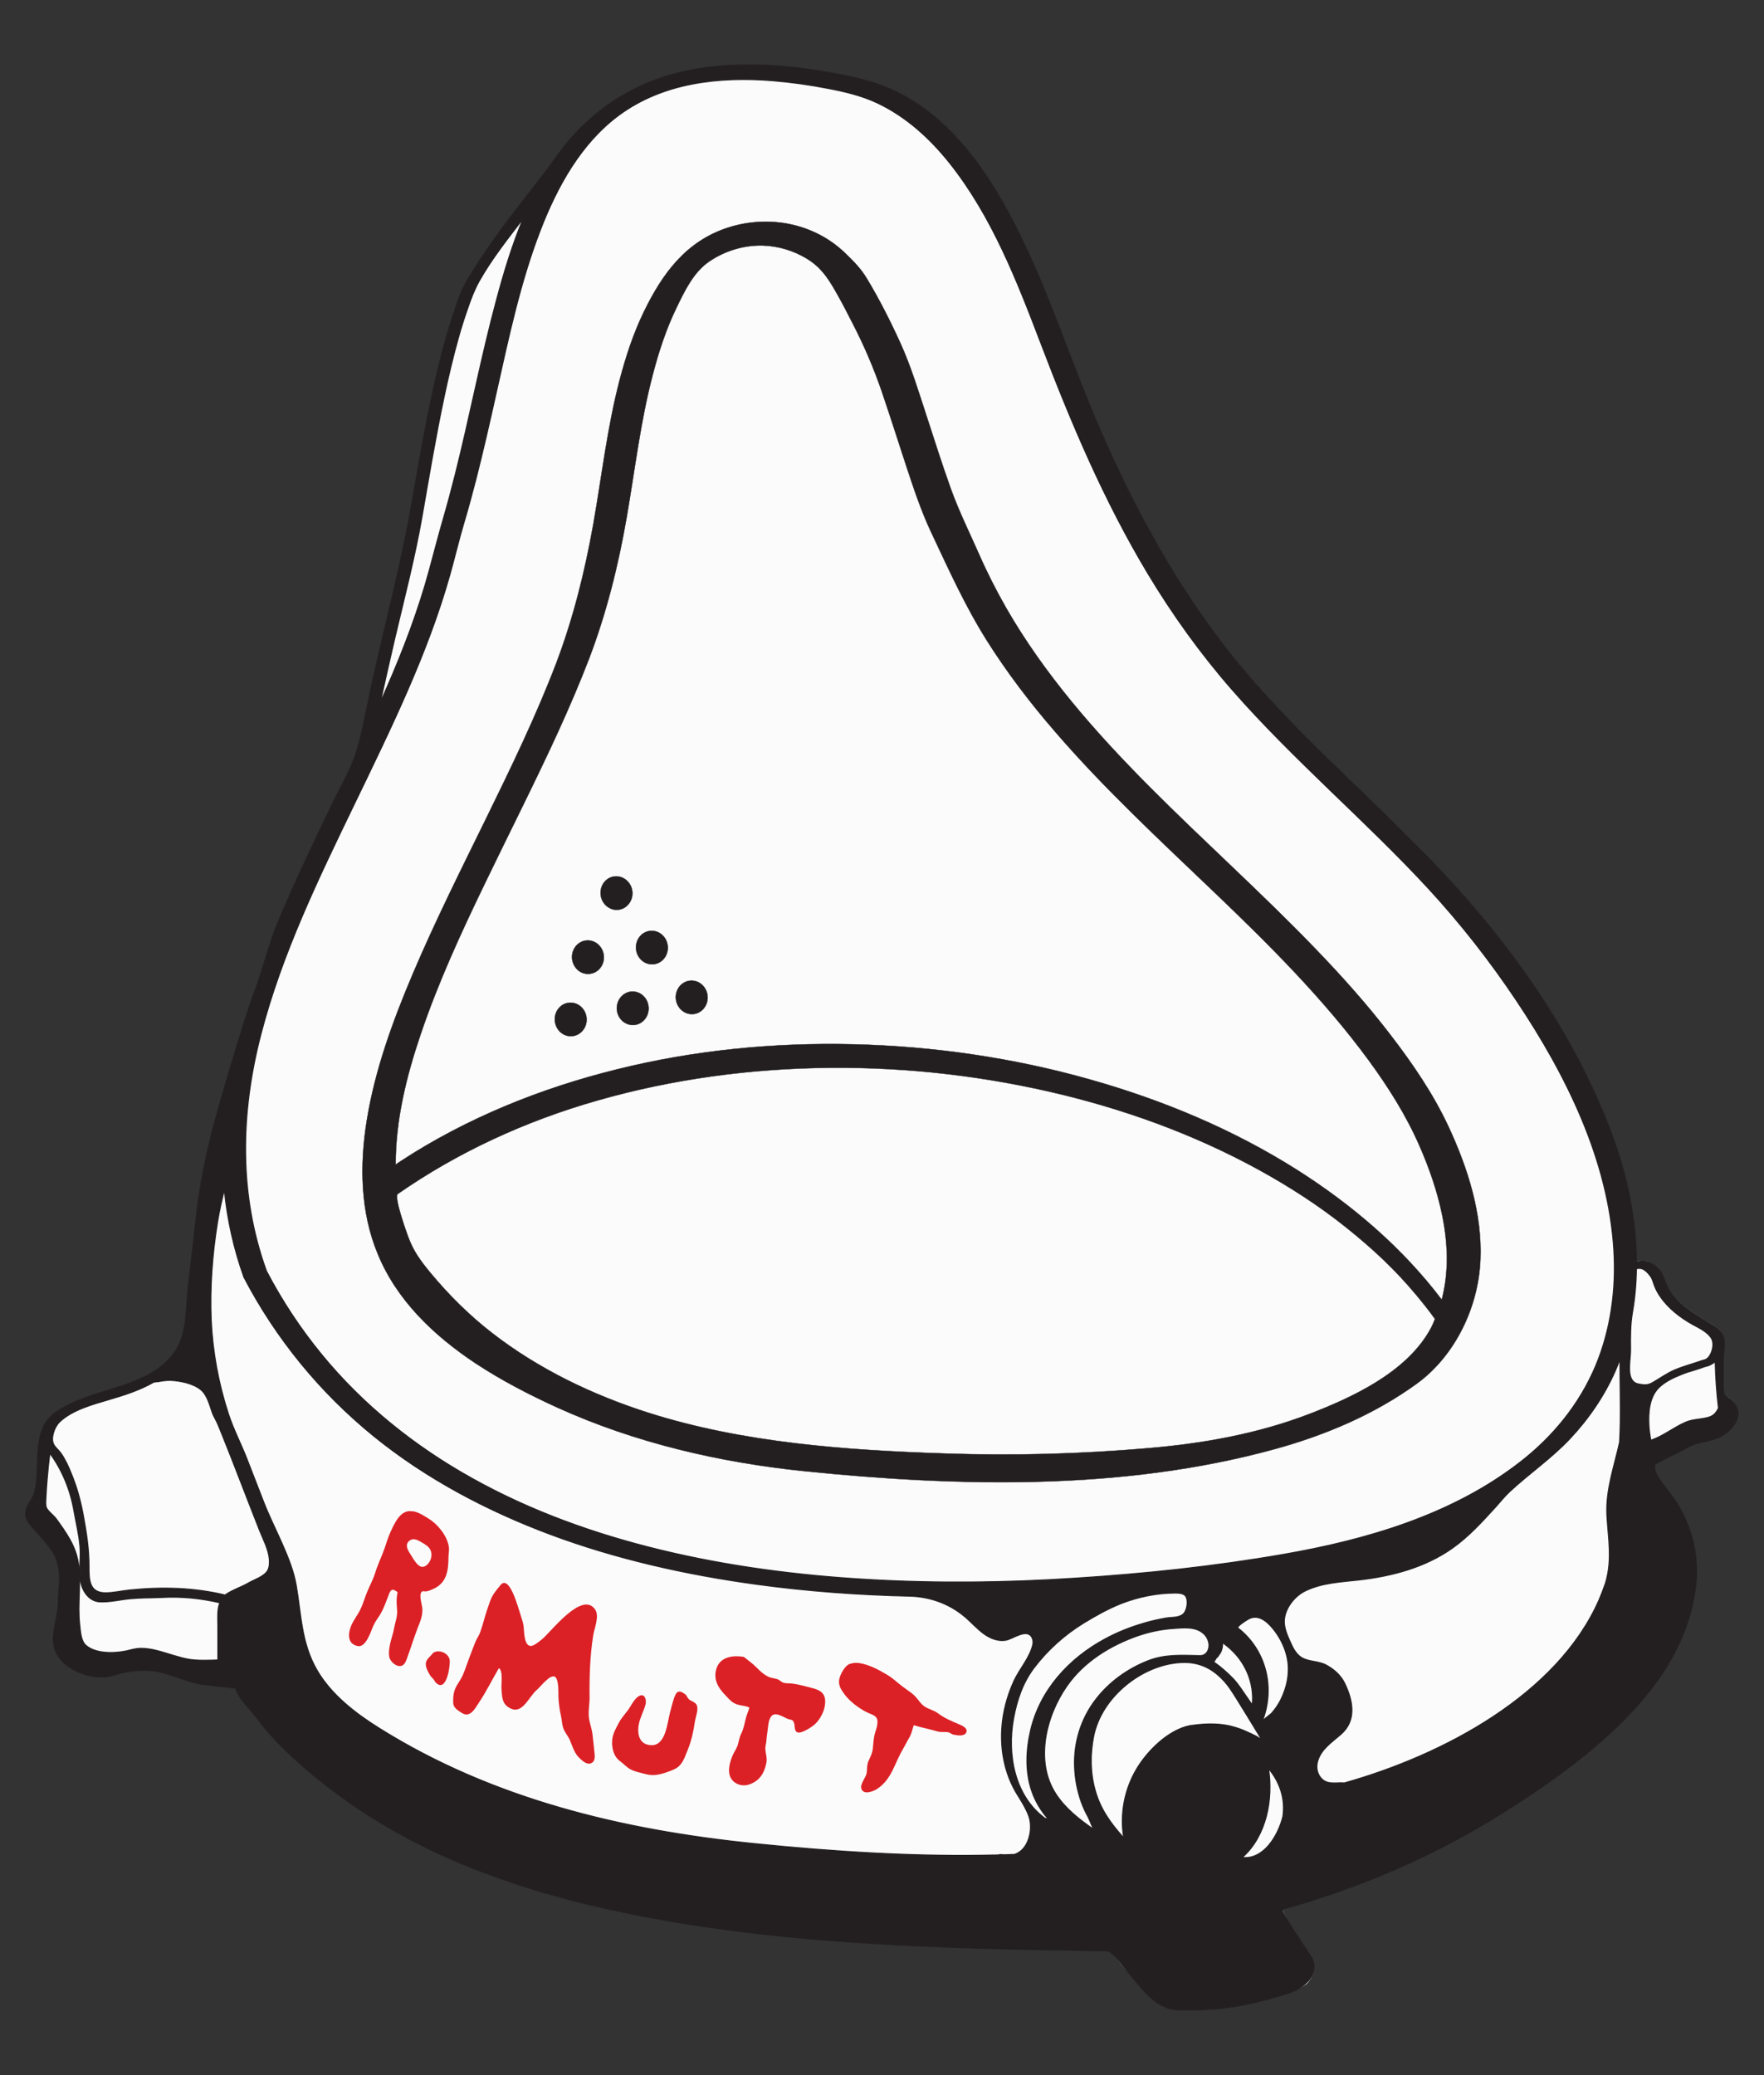 <?xml version="1.0" encoding="utf-8"?>
<!-- Generator: Adobe Illustrator 25.4.1, SVG Export Plug-In . SVG Version: 6.00 Build 0)  -->
<svg version="1.1"
	 id="svg43" inkscape:version="0.92.5 (2060ec1f9f, 2020-04-08)" sodipodi:docname="rmutt.svg" xmlns:cc="http://creativecommons.org/ns#" xmlns:dc="http://purl.org/dc/elements/1.1/" xmlns:inkscape="http://www.inkscape.org/namespaces/inkscape" xmlns:rdf="http://www.w3.org/1999/02/22-rdf-syntax-ns#" xmlns:sodipodi="http://sodipodi.sourceforge.net/DTD/sodipodi-0.dtd" xmlns:svg="http://www.w3.org/2000/svg"
	 xmlns="http://www.w3.org/2000/svg" xmlns:xlink="http://www.w3.org/1999/xlink" x="0px" y="0px" viewBox="0 0 1360 1600"
	 style="enable-background:new 0 0 1360 1600;" xml:space="preserve">
<rect x="0" y="0" width="1360" height="1600" fill="#333333" stroke="none"/>
<style type="text/css">
	.st0{fill:#FBFBFB;}
	.st1{fill:#231F20;stroke:#231F20;stroke-width:0.25;stroke-miterlimit:10;}
	.st2{fill:#231F20;stroke:#231F20;stroke-width:0.75;stroke-miterlimit:10;}
	.st3{fill:#DC2126;}
</style>
<sodipodi:namedview  bordercolor="#666666" borderopacity="1" gridtolerance="10" guidetolerance="10" id="namedview45" inkscape:current-layer="svg43" inkscape:cx="453.0013" inkscape:cy="896.9893" inkscape:pageopacity="0" inkscape:pageshadow="2" inkscape:window-height="1016" inkscape:window-maximized="1" inkscape:window-width="1848" inkscape:window-x="72" inkscape:window-y="27" inkscape:zoom="1.4289716" objecttolerance="10" pagecolor="#ffffff" showgrid="false">
	</sodipodi:namedview>
<g id="Layer_5">
</g>
<g id="g877" transform="translate(-131.053,-2.49)">
	<g id="Layer_4">
		<path id="path3" inkscape:connector-curvature="0" class="st0" d="M553.4,1462.8c8.2,2.4,16.4,4.6,24.6,6.7
			c74.9,18.4,154.1,27.6,230.9,27.4c6.2,0.1,12.4,0.1,18.5,0c7.6,0,15.1,0,22.7-0.1c22.7-0.1,45.3-0.2,67.9,0.3
			c10.1,0,20.2,0,30.6,0c9.7,0,19.7,0,30,0c0.4,0.5,0.8,1.1,1.3,1.6c8.1,7.7,13.6,16.9,21.5,24.8c0.7,0.7,1.4,1.4,2,2.1
			c0.7,0.7,1.3,1.5,1.9,2.2c0.5,0.6,1,1.2,1.5,1.8c1.7,1.6,3.4,3.3,4.9,5.1c1.6,1.8,3.1,3.6,4.6,5.3c3,3.7,6.2,6.6,9.8,8.6
			c0.9,0.5,1.8,1,2.7,1.4c32.7,6,67.7-1.3,98.4-11.6c1-0.4,1.9-0.9,2.9-1.4c2.9-1.4,5.7-3,8.4-4.8c0.9-0.9,1.6-1.8,2.3-2.8
			c2.1-2.9,3.4-6.3,3.3-10.1c-0.2-0.7-0.4-1.4-0.7-2.2c-0.3-0.7-0.6-1.5-1-2.3c-0.4-1.1-0.9-2.2-1.4-3.3c-1.6-3.3-3.7-6.4-6.1-9.2
			c-0.7-1.2-1.4-2.5-2.2-3.7c-4.8-8.1-9.9-16.1-13-24.1c21.1-5.9,42.9-16.4,62-21.3c3.7-1.5,7.4-3,11-4.6c3.6-1.6,7.1-3.2,10.4-4.9
			c11.6-5.3,22.9-11.1,34-17.3c44.5-24.5,86.1-54.6,127.6-83.4c8.9-7.3,17.9-15.6,26.3-24.7c20.5-19.9,37.6-48,44.4-77.1
			c0.6-2.6,1.2-5.3,1.6-7.9c5.3-26-0.2-51.8-13.8-73.3c-1.5-2.1-3.1-4.2-4.6-6.3c-3.3-4.6-9.8-12.1-11.5-17.4
			c-0.6-1.8-0.5-3.5-0.2-5.1c8.5-5,17.5-8.7,26.1-13.5c6.9-3.9,14.5-3.7,21.9-6.7c9.5-3.9,19.8-14.7,14.7-24.5
			c-0.8-1.5-1.8-2.9-3.3-4.3c-1.8-1.7-5.3-3.4-6.2-5.8c-0.5-1.4-0.6-3-0.6-4.5c0-6.9,0-13.9,0-20.8c0-5.5,1.7-12.6,0.3-17.8
			c-1.6-5.9-7.9-9-12.6-11.9c-10.4-6.5-21-12.5-28.1-22.9c-2-2.9-3.5-5.9-4.7-9.2c-1.3-3.7-2.4-6.3-5.2-9.2
			c-2.5-2.6-5.4-4.7-9.1-5.3c-2.5-0.4-5,0-7.5,0.3c-0.2-33.8-7.6-67.9-19.4-99.5c-26.5-70.7-70.8-135.8-121.4-191.4
			c-49.4-54.3-106-101.5-154.5-156.7c-50.6-57.7-88.1-124.7-118.6-194.9c-21.6-49.6-37.8-101.5-61.8-150.1
			C894.7,137.5,864,90.7,815.5,70.3c-13.1-5.5-26.8-8.5-40.7-11.1c-14.7-2.7-29.4-4.8-44.3-5.9c-24.6-1.8-49.6-0.9-73.8,4.7
			c-39.2,9-72.4,31.5-95.8,64.1c-10.5,14.6-21.7,28.9-32.6,42.8c-11.8,15.1-22.7,30.7-32.9,46.9c-3.5,5.5-6.9,11.2-9.2,17.3
			c-2.8,7.4-5.3,15-7.7,22.5c-4.7,14.9-8.5,30-11.9,45.2c-7,30.6-12.3,61.6-17.7,92.6c-5.5,31.7-12.9,63-20.3,94.3
			c-4.1,17.3-8.2,34.7-12,52.1c-3.3,15.1-5.8,30.4-10.3,45.3c-4.3,14.4-12.3,27.5-18.8,41c-14.4,29.9-28.7,59.8-41.6,90.4
			c-7.9,18.8-12.2,38.6-19.5,57.5c-6.3,16.4-27.8,88.6-32.3,107.3c-4.7,19.5-8.8,39.1-11.1,59.1c-2.2,19.4-4.5,38.8-6.7,58.1
			c-1.9,16.3-0.6,36-10.1,50c-15.2,22.3-44.4,26.6-68,35.2c-8.8,3.2-17.6,7-25.2,12.6c-14.9,11-12.1,32.1-13.4,48.8
			c-0.5,6.5-1,12.3-4.5,17.9c-4.1,6.5-6.4,12.1-0.9,18.8c6.1,7.4,13.3,14,18.2,22.4c7.3,12.6,3.8,25.1,3.7,38.5
			c-0.3,10.5-5.4,22.4-3.3,32.9c3.6,17.7,29.5,27.6,45.5,22.7c11.2-3.4,21.7-4.8,31.6-3.4c3.3,0.5,6.6,1.2,9.8,2.3
			c10.4,2.8,21.5,8.3,32.8,8.5c3.9,0.6,7.8,1.1,11.7,1.5c2.9,0.3,5.8,0.6,8.7,1c2.3,8.2,10.6,15.6,15.6,22.1
			c7.4,9.7,15.4,18.8,24.3,27.2c5.5,5.2,11.1,10.2,16.8,15c40,33.9,86,59.5,135.1,77.9"/>
	</g>
	<g id="Layer_3">
		<g id="g24">
			<path id="path6" inkscape:connector-curvature="0" class="st1" d="M1019.5,1119.7C1020.1,1119.6,1020.4,1119.6,1019.5,1119.7z"/>
			<path id="path8" inkscape:connector-curvature="0" class="st1" d="M497.6,1053.6c20.3,13.4,42.1,24.6,63.2,34.2
				c60,27.2,125,42.3,190.3,49c119.5,12.2,245.6,15.1,362.4-16.9c39-10.7,77-26.7,109.8-50.5c29.5-21.4,47.6-58.9,49.1-95.5
				c1.5-35.8-9.7-70.7-24.6-102.8c-11.7-25.1-27.4-48.1-44.2-70c-18-23.6-37.8-45.7-58.4-67.1c-41.3-42.9-85.8-82.6-127.8-124.8
				c-41.7-41.9-81.3-86.8-110.8-138.3c-7.5-13.2-14.4-26.7-20.5-40.6c-7.5-17-15.7-33.5-22-51c-6.7-18.7-12.7-37.6-18.8-56.4
				c-6.1-18.6-11.8-37.6-19.9-55.5c-7.8-17.2-16.5-34.4-26.3-50.6c-4.5-7.4-10.2-13.1-16.4-19.1c-23.8-23-58.6-29.8-90.1-19.8
				c-32.6,10.4-50.9,35.6-65.2,65.1c-8.1,16.7-13.9,34.5-18.6,52.4c-9.6,36.7-13.8,74.3-20.4,111.6c-6.5,36.4-15.4,72.2-28.5,106.8
				c-15.6,40.8-34.7,80.2-53.9,119.4c-19.4,39.6-39.2,79-56.5,119.7c-15.5,36.5-29.4,74.4-35.7,113.7c-5.5,34.2-5,70.1,8.4,102.5
				C436.7,1004.7,465.1,1032,497.6,1053.6L497.6,1053.6z M1232.5,1029.6c-18.8,31.7-59.1,50.5-92.2,63.2
				c-40,15.3-81.6,22.7-124.1,26.3c-52,4.5-104.3,5.9-156.5,4.1c-76.4-2.5-155.9-8.2-229-31.5c-42.9-13.7-84.3-33.6-120.1-61.3
				c-17.8-13.8-33.6-29.5-48-46.9c-7.4-9-12.8-16.3-16.9-27.5c-1.3-3.5-11.1-30.8-8-32.9c46.5-32.4,98.8-56.3,153.3-71.9
				c58.5-16.8,119.4-24.9,180.2-25.4c60.5-0.5,121.1,6.6,179.9,21c55.7,13.7,109.8,34.2,159.6,62.8c23.6,13.6,44.7,27.9,65.8,45.5
				c20.4,17,36.5,33.1,52.9,53.8c2.8,3.5,5.4,7,8,10.6c-0.2,0.5-0.4,0.9-0.6,1.4C1235.6,1024.1,1234.1,1026.9,1232.5,1029.6
				L1232.5,1029.6z M455.4,799.9c13.4-39.7,31-77.9,49.2-115.6c19-39.5,38.9-78.5,57.1-118.3c8.4-18.5,16.4-37.1,23.7-56.1
				c13.3-35.1,22.4-71.5,28.8-108.5c6.4-36.7,10.6-73.8,20.1-109.9c4.6-17.7,10.3-35.2,18.3-51.7c6.3-13,13.2-27.6,25.4-35.8
				c12.1-8.2,26.7-12.6,41.3-12.2c11.8,0.4,23.5,3.9,33.6,10c10.6,6.4,16,14.3,22,24.7c4.9,8.5,9.4,17.2,13.8,25.9
				c8.7,16.9,16,34,22.2,52c6.3,18.5,12.2,37.1,18.3,55.7c5.9,17.9,11.8,35.9,19.8,52.9c13.4,28.4,26.1,56.7,42.9,83.4
				c15.5,24.6,33.2,47.8,52.2,69.8c38.3,44.5,81.4,84.3,123.7,124.8c42.1,40.3,83.7,81.7,118.3,128.8c15.3,20.9,28.9,42.4,39.3,66.1
				c7.5,17.1,13.7,34.9,17.5,53.3c4.5,22,5.3,44-0.3,65.4c-30.4-40.2-69.3-73.3-111.7-100.2c-49.3-31.2-103.8-53.9-159.9-69.7
				c-59.1-16.7-120.4-25.5-181.7-27c-61.5-1.5-123.3,4.5-183,19.4c-58.5,14.5-115.3,37.4-165.9,70.4c-1.4,0.9-2.9,1.9-4.3,2.9
				C436,866.1,444.5,832,455.4,799.9L455.4,799.9z"/>
			<path id="path10" inkscape:connector-curvature="0" class="st1" d="M607.2,704c6.8-0.4,11.9-6.6,11.4-13.7
				c-0.5-7.1-6.4-12.5-13.2-12.1c-6.8,0.4-11.8,6.6-11.3,13.7C594.6,699,600.5,704.4,607.2,704L607.2,704z"/>
			<path id="path12" inkscape:connector-curvature="0" class="st1" d="M585.2,753.4c6.8-0.4,11.9-6.6,11.4-13.7
				c-0.5-7.1-6.3-12.5-13.1-12.1c-6.8,0.4-11.9,6.6-11.4,13.7S578.4,753.9,585.2,753.4z"/>
			<path id="path14" inkscape:connector-curvature="0" class="st1" d="M634.5,746c6.8-0.4,11.9-6.6,11.4-13.7s-6.3-12.5-13.1-12.1
				c-6.8,0.4-11.9,6.6-11.4,13.7C621.9,741,627.7,746.4,634.5,746z"/>
			<path id="path16" inkscape:connector-curvature="0" class="st1" d="M571.9,801.4c6.8-0.4,11.9-6.6,11.4-13.7
				c-0.5-7.1-6.3-12.5-13.1-12.1c-6.8,0.4-11.9,6.6-11.4,13.7C559.3,796.5,565.2,801.9,571.9,801.4z"/>
			<path id="path18" inkscape:connector-curvature="0" class="st1" d="M665.2,784.4c6.8-0.4,11.9-6.6,11.4-13.7
				c-0.5-7.1-6.3-12.5-13.1-12.1c-6.8,0.4-11.9,6.6-11.4,13.7S658.5,784.8,665.2,784.4z"/>
			<path id="path20" inkscape:connector-curvature="0" class="st1" d="M606.6,780.7c0.5,7.1,6.3,12.5,13.1,12.1
				c6.8-0.4,11.9-6.6,11.4-13.7c-0.5-7.1-6.3-12.5-13.1-12.1C611.3,767.5,606.2,773.6,606.6,780.7z"/>
			<path id="path22" inkscape:connector-curvature="0" class="st1" d="M1028.7,1258L1028.7,1258
				C1028.8,1258,1028.8,1258,1028.7,1258z"/>
		</g>
		<path id="path26" inkscape:connector-curvature="0" class="st2" d="M1469.7,1086.9c-0.8-1.5-1.8-2.9-3.3-4.3
			c-1.8-1.7-5.3-3.4-6.2-5.8c-0.5-1.4-0.6-3-0.6-4.5c0-6.9,0-13.9,0-20.8c0-5.5,1.7-12.6,0.3-17.8c-1.6-5.9-7.9-9-12.6-11.9
			c-11.7-7.3-23.7-14-30.6-27c-0.9-1.7-1.6-3.5-2.3-5.4c-1.2-3.6-2.4-6.2-5.1-9c-2.5-2.6-5.4-4.7-9.1-5.3c-2.5-0.4-5,0-7.5,0.3
			c-0.2-33.8-7.6-67.9-19.4-99.5c-26.5-70.7-70.8-135.8-121.4-191.4c-49.4-54.3-106-101.5-154.5-156.7
			c-50.6-57.7-88.1-124.7-118.6-194.9c-21.6-49.6-37.8-101.5-61.8-150.1C894.7,137.5,864,90.7,815.5,70.3
			c-13.1-5.5-26.8-8.5-40.7-11.1c-14.7-2.7-29.4-4.8-44.3-5.9c-24.6-1.8-49.6-0.9-73.8,4.7c-39.2,9-72.4,31.5-95.8,64.1
			c-10.2,14.3-21.2,28.2-31.8,41.8c-12,15.4-23.3,31.3-33.7,47.9c-3.5,5.5-6.9,11.2-9.3,17.3c-2.8,7.4-5.3,15-7.7,22.5
			c-4.7,14.9-8.5,30-11.9,45.2c-7,30.6-12.3,61.6-17.7,92.6c-5.5,31.7-12.9,63-20.3,94.3c-4.1,17.3-8.2,34.7-12,52.1
			c-3.3,15.1-5.8,30.4-10.3,45.3c-4.3,14.4-12.3,27.5-18.8,41c-14.4,29.9-28.7,59.8-41.6,90.4c-7.9,18.8-12.2,38.6-19.5,57.5
			c-6.3,16.4-27.8,88.6-32.3,107.3c-4.7,19.5-8.8,39.1-11.1,59.1c-2.2,19.4-4.5,38.8-6.7,58.1c-1.9,16.3-0.6,36-10.1,50
			c-15.2,22.3-44.4,26.6-68,35.2c-8.8,3.2-17.6,7-25.2,12.6c-14.9,11-12.1,32.1-13.4,48.8c-0.5,6.5-1,12.3-4.5,17.9
			c-4.1,6.5-6.4,12.1-0.9,18.8c6.1,7.4,13.3,14,18.2,22.4c7.3,12.6,3.8,25.1,3.7,38.5c-0.3,10.5-5.4,22.4-3.3,32.9
			c3.6,17.7,29.5,27.6,45.5,22.7c11.2-3.4,21.7-4.8,31.6-3.4c3.3,0.5,6.6,1.2,9.8,2.3c10.4,2.8,21.5,8.3,32.8,8.5
			c3.9,0.6,7.8,1.1,11.7,1.5c2.9,0.3,5.8,0.6,8.7,1c2.3,8.4,11.1,15.9,16,22.6c7.3,9.7,15.4,18.7,24.3,27.1
			c5.3,5.1,10.8,10,16.4,14.7c40,33.9,86,59.5,135.1,77.9c8,3,16.1,5.8,24.3,8.5c8.1,2.7,16.3,5.3,24.5,7.7
			c8.2,2.4,16.4,4.6,24.6,6.7c131.8,32.4,272,35.2,407,37.3c4,0.1,16,16.9,18.5,19.7c5.7,6.5,11.7,14.5,19.1,19.9
			c9.9,7.4,20.4,5.9,32.3,5.8c24.7-0.2,49.1-6,72.4-13.7c9.8-4.5,20.4-12.6,15.7-25.1c-1.1-3-25.9-38-23.2-38.7
			c58.5-16.2,115-40.3,166.6-72.4c48.5-30.2,105.3-70.7,133.7-121.6c6.8-12.3,12.2-25.4,15.4-39.1c0.6-2.6,1.2-5.3,1.6-7.9
			c5.3-26-0.2-51.8-13.8-73.3c-1.5-2.1-3.1-4.2-4.6-6.3c-3.3-4.6-9.8-12.1-11.5-17.4c-0.6-1.8-0.5-3.5-0.2-5.1
			c8.5-5,17.5-8.7,26.1-13.5c6.9-3.9,14.5-3.7,21.9-6.7C1464.5,1107.5,1474.8,1096.7,1469.7,1086.9L1469.7,1086.9z M424.9,541.2
			c3.4-15.6,7-31.2,10.6-46.8c7.3-31,15.4-62,20.9-93.4c5.4-31,10.6-62,17.1-92.7c3.2-15.2,6.8-30.4,11-45.4
			c2.1-7.6,4.5-15.1,7.1-22.5c2.5-7.4,5.2-14.5,9-21.3c9.6-17,21.8-32.4,33.7-47.9c-8.4,20.2-14.8,41.4-20.4,62.3
			c-12,44.6-20.6,90.1-31.9,135c-2.9,11.4-5.9,22.8-9.2,34.1c-3.8,13.2-7.2,26.3-10.8,39.6c-8.4,30.9-19.8,60.9-32.6,90.2
			c-1.7,3.9-3.4,7.8-5.1,11.6C424.5,543,424.7,542.1,424.9,541.2L424.9,541.2z M332.2,800c16.1-62.2,44.5-120.5,72.3-178.1
			c27.7-57.4,56.2-115.1,73.5-176.6c3.7-13.2,6.8-26.5,10.7-39.6c3.3-11.1,6.3-22.2,9.2-33.4c5.7-22.3,10.8-44.8,15.8-67.3
			c9.4-41.9,18.3-84.5,33.8-124.7c13-33.8,31.4-67.4,61-89.2c33.7-24.7,76.3-29.7,117.9-26.4c14.5,1.2,28.9,3.2,43.2,6
			c13,2.5,25.8,5.5,37.9,11.2c22.2,10.5,40.6,27.3,55.8,46.4c32.6,41,52,91,70.5,139.5c23.2,60.9,48.6,120.8,82.2,176.8
			c19.1,31.8,40.7,61.9,65.1,89.8c23.6,27,49.3,52.1,75.1,77.1c25.8,24.9,51.8,49.7,76.1,76c24.9,27,47.5,55.9,67.9,86.4
			c38.3,57.3,71,122.9,75.1,192.9c1.8,30.1-2.4,61.1-14.1,89c-12.5,29.6-32.9,54.5-58.2,74.1c-52.4,40.7-118.2,59.9-182.7,71.1
			c-52.9,9.2-106.6,14.9-160.1,18.3c-53.3,3.5-106.9,4.1-160.2,1c-53.7-3.1-107.3-10-159.7-22.7c-50.4-12.2-99.7-29.8-145.2-55.2
			c-44.2-24.6-84.1-56.5-116.2-95.7c-16.3-19.9-30.5-41.4-42.4-64.2C315,923.2,316.5,860.5,332.2,800L332.2,800z M1096.5,1317
			c-1.3-1.9-2.7-3.9-4-5.8c-3.5-5-6.6-10.1-10.8-14.5c-4.5-4.6-9.3-8.9-14.6-12.6c-0.1,0,4.5-6.7,4.9-7.3c1.3-2.4,1.7-5,1.7-7.7
			c1.2,0.9,2.4,1.8,3.6,2.8C1091.2,1283.2,1098.2,1300,1096.5,1317L1096.5,1317z M299,1256.4c0,8.7,0,17.3,0,26
			c-2.7,0.1-5.5,0.2-8.2,0.2c-4.4,0.1-8.8,0-13.1-0.6c-4.3-0.6-8.5-1.9-12.7-3.1c-8.3-2.4-16.7-5.6-25.5-5.5c-1.9,0-5,0.5-6.9,1
			c-10.4,2.9-26.6,4-35.1-3.1c-4.3-3.6-4.4-11.6-5-16.5c-1.7-15.6,1.3-31.3-1-46.9c-2-13.5-9.5-23.8-17.2-34.5
			c-1.9-2.6-6.7-6-7.6-8.9c-0.1-0.3-0.2-0.6-0.2-0.9c-0.3-2.1-0.1-4.5,0-6.6c0.2-4.9,0.6-9.7,1-14.6c0.5-6.5,1.2-12.9,2-19.3
			c9.5,12.9,15.7,28.2,18.5,44.1c1.6,9.2,3.9,18.4,4.7,27.8c0.7,8.4-0.9,17.5,0.3,25.8c1.1,8,6.3,16.3,14.9,16.8
			c7.6,0.4,16-1.7,23.5-2.4c8.1-0.8,16.3-0.6,24.5-1c15.6-0.8,29.9,0.7,44.6,4.1C298.3,1243.7,299,1250.7,299,1256.4L299,1256.4z
			 M336.4,1214.8c-3.2,3.7-9.7,5.8-13.8,8.2c-5.5,3.2-11.8,5.1-17.2,8.7c-0.3,0.2-0.5,0.4-0.8,0.6c-24.2-5.8-48.4-6.4-73.3-3.9
			c-6.2,0.6-12.7,2.2-19,2.2c-12.7-0.1-12.6-10.3-12.6-20.7c0-13.5-2-25.9-4.4-39c-2.1-11.4-4.8-21.4-9.2-32.1
			c-2.2-5.5-4.7-11.1-8.1-15.9c-1.6-2.3-4.4-4.4-5.6-6.9c-2.4-4.8,0.8-13.6,4.7-17.2c9.8-9.3,25.7-13.5,38.2-17.2
			c11.9-3.5,23.5-7.2,34.3-13.4c1.2-0.2,2.4-0.3,3.6-0.4c3.1-0.6,6.2-1,9.2-1c7.4,0.4,17.1,2.2,23.2,7c5.3,4.2,7,12.1,9.2,18.2
			c0.5,1.3,1.1,2.6,1.8,3.8c2.1,3.9,3.7,7.9,5.3,12c4.7,11.6,9.2,23.2,13.7,34.8c5.1,13.3,10.3,26.5,15.5,39.8
			c2.9,7.3,6.9,14.5,7.6,22.5C339,1209.8,338.2,1212.7,336.4,1214.8L336.4,1214.8z M913.1,1432.3c-2.8,0.1-5.5,0.2-8.3,0.3
			c-1-0.1-2.1-0.3-3.1-0.1c-0.3,0-0.6,0.1-0.9,0.2c-63.3,1.6-125.9-2.4-188.9-8.8c-101.2-10.3-201.3-34.3-288.3-88.8
			c-18.1-11.3-37-25.7-48.1-44.8c-12.2-21-12.1-42.9-16.1-65.8c-3.6-20.6-17.2-43.8-24.8-63.3c-4.5-11.7-9-23.3-13.6-35
			c-4.6-11.6-10-21.8-13.9-33.8c-7.6-23.4-12.1-47.8-13.2-72.4c-1-25.2,0.9-50.5,4.9-75.3c1.3-8.2,3.2-16.4,5.2-24.6
			c2.3,22.9,7.3,45.4,15.1,67.2c24.8,47.4,58.6,88.7,100,122.4c40.5,32.9,87.2,57.5,136,75.8c51.2,19.1,104.8,31.1,158.8,38.5
			c39.3,5.4,78.9,8.3,118.6,9.2c15.2,0.4,30,5.6,41.7,15.3c0.6,0.5,1.1,0.9,1.7,1.4c4.5,4,8.6,8.6,13.5,12.2c4.9,3.6,11,6.1,17,5.1
			c5.6-0.9,16.4-9.7,20.3-2c0.9,1.8,1,3.8,0.5,5.8c-2.5,10-10.1,18.2-14.4,27.5c-4.3,9.4-7.3,19.4-8.7,29.6
			c-2.8,20.3,0.7,41.6,11.8,59c0.4,0.7,0.9,1.3,1.3,1.9c-0.1-0.1-0.3-0.2-0.3-0.3c2.8,4.6,5.6,9.2,7.4,14.3
			C927.7,1413,924.1,1429,913.1,1432.3L913.1,1432.3z M936.8,1404.5c-23.7-17.3-29.3-49.5-24.3-76.9c2.6-14.3,7.2-27.9,16-39.4
			c10.3-13.5,23.2-25.1,37.6-34c9.5-5.8,19.2-11.3,29.6-15.4c13.2-5.1,27.5-8,41.6-8c2.4,0,6.5,0.2,7.9,2.5c2.2,3.4,1,11.3-2.1,13.8
			c-3.7,3-9,2.2-13.4,3c-5.5,1-11,2.2-16.4,3.8c-10.7,3.1-21.1,7.2-30.9,12.6c-27.4,14.9-49.6,39.2-56.8,70.1
			c-3.6,15.4-4.3,32.4,1.1,47.5c2.7,7.7,7,14.7,12.4,20.9C938.3,1404.9,937.5,1404.7,936.8,1404.5z M945.4,1386.1
			c-16.7-25-8-60.5,8.2-83.6c13.1-18.9,33.7-31.5,55.1-38.9c8.8-3,18-4.9,27.3-5.5c7.7-0.5,16.8-1.7,23.1,4.1c2.2,2,3.6,4.8,4,7.8
			c0.4,3.4-1.1,7.4-4.3,8.6c-1.3,0.5-2.7,0.5-4.1,0.4c-13.1-0.3-25.8-1-38.3,3.9c-15.8,6.1-30.3,16.5-40.6,30
			c-11.4,14.8-17,33.1-16.3,51.8c0.3,9.3,2.1,18.5,5.2,27.3c1.5,4.2,3.3,7.9,5.4,11.8c1.1,1.9,3.2,8.5,4.6,9.5
			C963.2,1405.4,952.5,1396.9,945.4,1386.1L945.4,1386.1z M1048.6,1333c-16.6,3.2-32.7,19.2-41,33c-9.6,15.9-13.3,35.2-10.2,53.5
			c-9.9-11.1-17.8-21.8-21.9-36.4c-3.9-13.8-4-28-1.2-42c6-30.1,37.2-55.1,67.1-56.7c10.7-0.6,19.9,2.3,28,9.1
			c3.7,3.1,6.9,6.6,9.7,10.6c4.5,6.3,21,33.9,25.5,41.1c-1.9-3.1-8.6-5.7-11.7-7.2c-4.6-2.2-9.4-3.8-14.3-4.9
			c-9.4-2-19-1.6-28.4-0.3C1049.8,1332.8,1049.2,1332.9,1048.6,1333L1048.6,1333z M1120.1,1403.1c-3.7,14.8-14.7,33.2-31.1,31.6
			l0.4-0.5c17.9-16.3,23.4-44,19.7-68C1118.3,1377.3,1122,1390.2,1120.1,1403.1z M1121.6,1305.5c-0.9,2.6-1.9,5.1-3.1,7.5
			c-1.8,3.6-4.1,7-6.7,10c-1.7,2-6.8,5-7.7,7.2c10.3-25.8,3.5-55.1-18.5-72.4c-1.5-1.2,6.7-6.2,7.4-6.6c7.5-4.6,14.3,0.9,18.9,6.4
			c7.6,9,12.7,20.9,12.4,32.7C1124.2,1295.5,1123.3,1300.6,1121.6,1305.5z M1379.7,1114.4c-4.1,18.7-10.8,36.9-9.8,56.4
			c1,17.9,4.3,34.4-1.1,52.4c-1.5,4.4-3.2,8.7-5,13c-32.1,72.8-119.6,119.4-196.3,141c-6.4-0.6-13.8,2.1-18.7-4.7
			c-2.5-3.4-3-7.9-1.9-11.9c2.6-9.4,10.9-14.7,17.9-20.8c12.4-10.8,9.4-26,3.1-39.2c-3-6.3-8.2-10.9-14.2-14.2
			c-6.2-3.4-13.4-2.4-19.2-5.9c-4.4-2.7-6.8-7.7-8.9-12.5c-2.4-5.4-4.8-11-4.3-16.8c0.8-9.1,8-18.1,16-22
			c12.8-6.3,27.5-6.9,41.7-8.5c25.4-2.9,50.9-9.7,71.8-24.5c12.6-8.9,23.1-20.5,33.5-31.9c3.5-3.9,6.9-8.2,10.8-11.8
			c15.1-14,32.1-25.6,46.3-40.7c14.5-15.4,26.6-33.1,35.1-52.5c1.3-2.9,2.4-5.8,3.5-8.7C1379.9,1071.9,1380.9,1093.2,1379.7,1114.4z
			 M1389.8,1067c-4.3-5.3-1.5-17.1-1.6-23.6c-0.1-9.8-0.2-19.6,1.5-29.2c1.9-11.1,2.9-22.3,3-33.5c1.2-0.2,2.5-0.3,3.6-0.1
			c2.9,0.6,5.5,3.6,7.2,5.9c1.7,2.3,2.2,5.2,3.3,7.9c1.1,2.7,2.5,5.3,4.2,7.7c6,9,15.6,16.4,25,21.6c4.9,2.7,10.5,5.2,14,9.9
			c2.5,3.4,1.8,8.5,0.2,12.2c-0.7,1.5-1.6,3.1-3,4.2c-0.6,0.5-1.2,0.8-2,1c-1.6,0.4-3.2,0.9-4.8,1.5c-6.1,2.1-12.2,3.7-18.1,6.2
			c-6,2.6-11,6.2-16.6,9.5c-4.2,2.5-6.4,2.3-11.4,1.4C1392.3,1069.2,1390.8,1068.3,1389.8,1067L1389.8,1067z M1454.9,1090.1
			c-1.4,2.3-3.2,4.2-6.8,5.2c-3,0.8-5.9,1.2-8.9,1.6c-3,0.4-5.9,1-8.7,2.2c-9.3,4.1-16.9,10.5-26.7,13.9c-0.6-3.6-1.2-7.2-1.4-10.8
			c-0.6-10.6,0.1-23.3,8.7-30.8c4.7-4.1,10.5-6.8,16.3-9.1c3.4-1.4,6.9-2.5,10.4-3.5c1.6-0.5,4.2-1.3,5.8-1.9
			c0.2-0.1,0.5-0.2,0.7-0.3c0.6-0.2,0.9-0.3,0.9-0.3c0.3-0.1,0.6-0.1,0.8-0.2c2.8-0.6,5.3-1.9,7.4-3.7c0.3,11.9,1.1,23.8,2.5,35.6
			C1455.7,1088.7,1455.4,1089.4,1454.9,1090.1L1454.9,1090.1z"/>
		<g id="g40">
			<path id="path28" inkscape:connector-curvature="0" class="st3" d="M459.7,1229.5c2.1-0.3,3.9-1.2,5.9-2.1
				c9.4-4.5,11.2-13,11.2-23.9c0-2.7,0.7-5.8,0.3-8.4c-1.4-8.9-8.9-17.6-15.6-21.7c-4.6-2.8-9-5.7-13.3-5.7
				c-8.3-1-12.7,8.7-15.9,15.6c-2,4.3-3.3,8.7-4.8,13.2c-2.2,6.2-5.3,12.4-7.2,18.8c-1.5,4.8-3.8,9-5.8,13.7
				c-2.1,4.8-3.3,9.7-5.6,14.4c-2.1,4.3-4.9,7.7-6.9,12.1c-2.5,5.7-3.8,14.5,5,16.2c6,1.1,9.7-10.5,11.6-15c1.3-3.1,3.1-5.7,4.9-8.3
				c3.3-5.1,5.4-11.6,7.7-17.4c1.6-3.9,3.3-3.1,6.4-0.9c-1.1,5.2-0.8,8.6-0.4,13.9c0.3,3.4-0.6,6.7-1.4,9.9c-0.8,3-1.2,6-2.1,9
				c-1.4,4.8-3.4,11.8-2.6,16.9c0.6,3.7,5.3,8,9.1,7.2c2.5-0.5,3.6-3,4.5-5.5c2.9-7.8,5.3-15.8,8.3-23.6c1.9-4.8,3.9-9.4,3.7-14.8
				c-0.1-3.1-3.2-11.5-0.2-13.5C457.3,1229.1,458.7,1229.7,459.7,1229.5L459.7,1229.5z M455.9,1210.5c-3.3-0.7-6.2-6.2-8-9
				c-1.7-2.7-4.4-6.4-2.5-9.6c0.3-0.5,0.6-0.8,0.9-1.1c3.6-3.3,7.6-0.4,11.2,1.7c3.7,2.2,6.5,4.6,6.2,9.6
				C463.4,1206.1,459.9,1211.3,455.9,1210.5L455.9,1210.5z"/>
			<path id="path30" inkscape:connector-curvature="0" class="st3" d="M465,1276.9c-2.6,3.7-7.3,5.5-5.1,11.8
				c0.6,1.8,1.8,4.1,2.9,5.7c0.7,1.2,1.6,1.8,2.5,2.9c0.6,0.7,1,1.7,1.5,2.3c8.1,8.6,11.3-11.1,11-16.7
				C477.4,1277.3,469.6,1273.8,465,1276.9z"/>
			<path id="path32" inkscape:connector-curvature="0" class="st3" d="M516.8,1224.8c-3.6,4.5-6.3,7.3-8.3,13.4
				c-1.4,4.1-2.9,8.2-4,12.3c-0.9,3.3-1.9,6.8-3.1,10.1c-1.1,3.3-2.9,5.4-4.1,8.5c-2.9,7.3-5.6,14.7-8.3,22.2
				c-1.5,4.2-3.3,6.8-5.5,10.3c-2.7,4.4-3.3,9-3,14.3c0.2,3.4,3.7,5.5,6.7,7.4c6.5,4,10.2-3.7,13.2-8.2c5.7-8.4,10.1-17.7,15.3-26.4
				c3.4,2.1,1.6,12.4,2,16.3c0.5,5.1,0.2,10.2,4.8,13.5c11,7.8,15.7-7.4,22.6-13.2c2.7-2.3,9.7-11.6,13.5-10.1
				c3.5,1.4,2.9,13.2,3,16.1c0.3,5.2,0.9,9.4,2,14.5c0.7,3.2,0.7,6.5,1.9,9.6c1.2,3.2,3.7,5.9,5,9c2.2,5.2,3.4,10.2,7.8,14.1
				c2,1.9,5.2,4.6,8,3.7c3.7-1.3,3.4-4.9,3.1-8c-0.5-4.9-1-10-1.6-14.9c-0.5-3.9-2-7.7-2.6-11.6c-0.8-5.4,0.4-10.7,0.4-16.1
				c-0.2-16,0.3-32.4,2.8-48.1c0.8-5.4,5-14.9,1.5-20c-10-14.6-33.6,16.7-40.6,22.6c-1.8,1.5-6.4,5.4-8.8,5.5
				c-5.4,0.2-5.3-10.7-5.7-14.6c-0.3-3.2-1.3-5.7-2.2-8.7C530.3,1241.2,523.7,1216.1,516.8,1224.8L516.8,1224.8z"/>
			<path id="path34" inkscape:connector-curvature="0" class="st3" d="M627.2,1310c-0.9-0.6-2-0.6-3.5,0.2c-2.8,1.6-5.1,5.4-6.7,8.1
				c-2.4,4.2-6.4,7.9-8.7,12.3c-2.1,4-4.7,8.3-5.2,13c-0.7,6,0.9,13.2,6,16.8c2.7,2,5,4.7,8,6.3c3.4,1.8,7.6,2.6,11.3,3.6
				c7.1,2,12.9,0.1,19.3-2.3c3.2-1.2,5.6-2.2,7.9-4.9c2.9-3.4,4.1-7.7,5.8-11.7c2.8-6.9,4.3-14.1,5.4-21.5c0.5-3.3,2.4-8.1,1.8-11.4
				c-0.5-2.9-2.6-3.5-4.9-4.8c-1.7-1-1.4-0.8-2.6-2.4c-0.9-1.2-0.6-1.7-2.1-2.7c-5-3.6-6.6-1.6-8.3,3.3c-1.3,3.8-2.2,7.7-3.2,11.5
				c-2,7.6-3.2,24.9-14.1,24.7c-9.5-0.2-11.3-8.4-9.8-16.3c1-5.3,3.8-9.9,5.1-15C629.4,1314.6,628.9,1311.2,627.2,1310L627.2,1310z"
				/>
			<path id="path36" inkscape:connector-curvature="0" class="st3" d="M704.5,1280c-7.6-1.3-17.5-0.4-20.8,8.2
				c-3.2,8.5,0.8,15.5,6.8,21.6c3.5,3.6,5,5.9,10,7.2c2.7,0.7,5.9,0.8,8.3,2.1c-0.6,2.3-1.6,4.5-2.3,6.7c-1.3,4.3-1.8,9-3.8,13
				c-1.7,3.2-1.9,5.9-2.9,9.3c-0.8,2.4-2.4,4.7-3.5,7c-2,4.3-3.8,10.2-3,14.8c1.2,7.4,9.1,10.9,15.9,8.3c7.5-2.8,11.1-8.5,12.7-16.4
				c0.8-3.9-0.7-7.4-0.8-11.2c0-1.5,0.5-3.2,0.7-4.8c0.3-2.9,0.5-5.7,1-8.7c0.5-3.4,0.6-8.8,3.1-11.5c3.3-3.6,9.4,1.2,13,2.4
				c2.4,0.8,3.2,0.1,4.3,2.8c0.9,2.3-0.1,6.4,2.7,7.4c2.8,1.1,9.6-3.3,11.9-5c5.7-4.3,9.9-12.7,9.4-19.8c-0.4-5.9-4.6-8-9.8-9.3
				c-5.2-1.3-10.3-2.9-15.6-3.5c-2.2-0.3-5,0-7.1-0.8c-1.3-0.5-2.3-1.7-3.6-2.3c-2.4-1-5.2-1-7.7-2.2c-5.5-2.6-8.6-7.2-13.3-10.9
				C707.4,1282.3,705.5,1280.7,704.5,1280L704.5,1280z"/>
			<path id="path38" inkscape:connector-curvature="0" class="st3" d="M787.1,1285.2c-4.3,0.5-8.6,8.7-9.1,12.6
				c-0.6,4.3,1.6,7.6,4,10.9c4.1,5.6,10.9,10.7,17.1,13.9c3.5,1.8,8,2.4,8.4,6.5c0.4,3.4-1.1,7.1-2,10.2c-1,3.8-1.1,7.5-1.5,11.4
				c-0.5,3.9-1.9,6.3-3.4,9.7c-1.2,2.6-1,5.7-1.3,8.6c-0.4,4.1-5.3,8.8-4.2,12.5c1.5,5.2,8.9,2.4,12.1,0.4
				c11.4-7.5,13.4-19.6,19.8-30.4c1.7-2.9,3.2-6.1,4.9-8.9c2-3.3,2.4-6.2,3.6-9.9c5.9,1.8,12.3,3,18.3,4.8c2.8,0.8,5.9,0.1,8.6,0.7
				c1,0.2,2.5,1.6,3.9,1.8c2.6,0.5,8.2,1.6,9.7-1.7c1.5-3.4-3.4-5.4-5.5-6.3c-6-2.5-11.2-4.7-16.3-8.5c-3.2-2.4-7.1-3.1-10.3-5.2
				c-2.1-1.4-3.9-3.7-5.4-5.7c-3.3-4.3-6.9-6.2-11.2-9.4c-4.1-3-7.6-6.6-12-9.2c-6-3.6-12-6.9-18.7-8.6
				C792.1,1284.3,789.3,1284.5,787.1,1285.2L787.1,1285.2z"/>
		</g>
	</g>
</g>
</svg>
